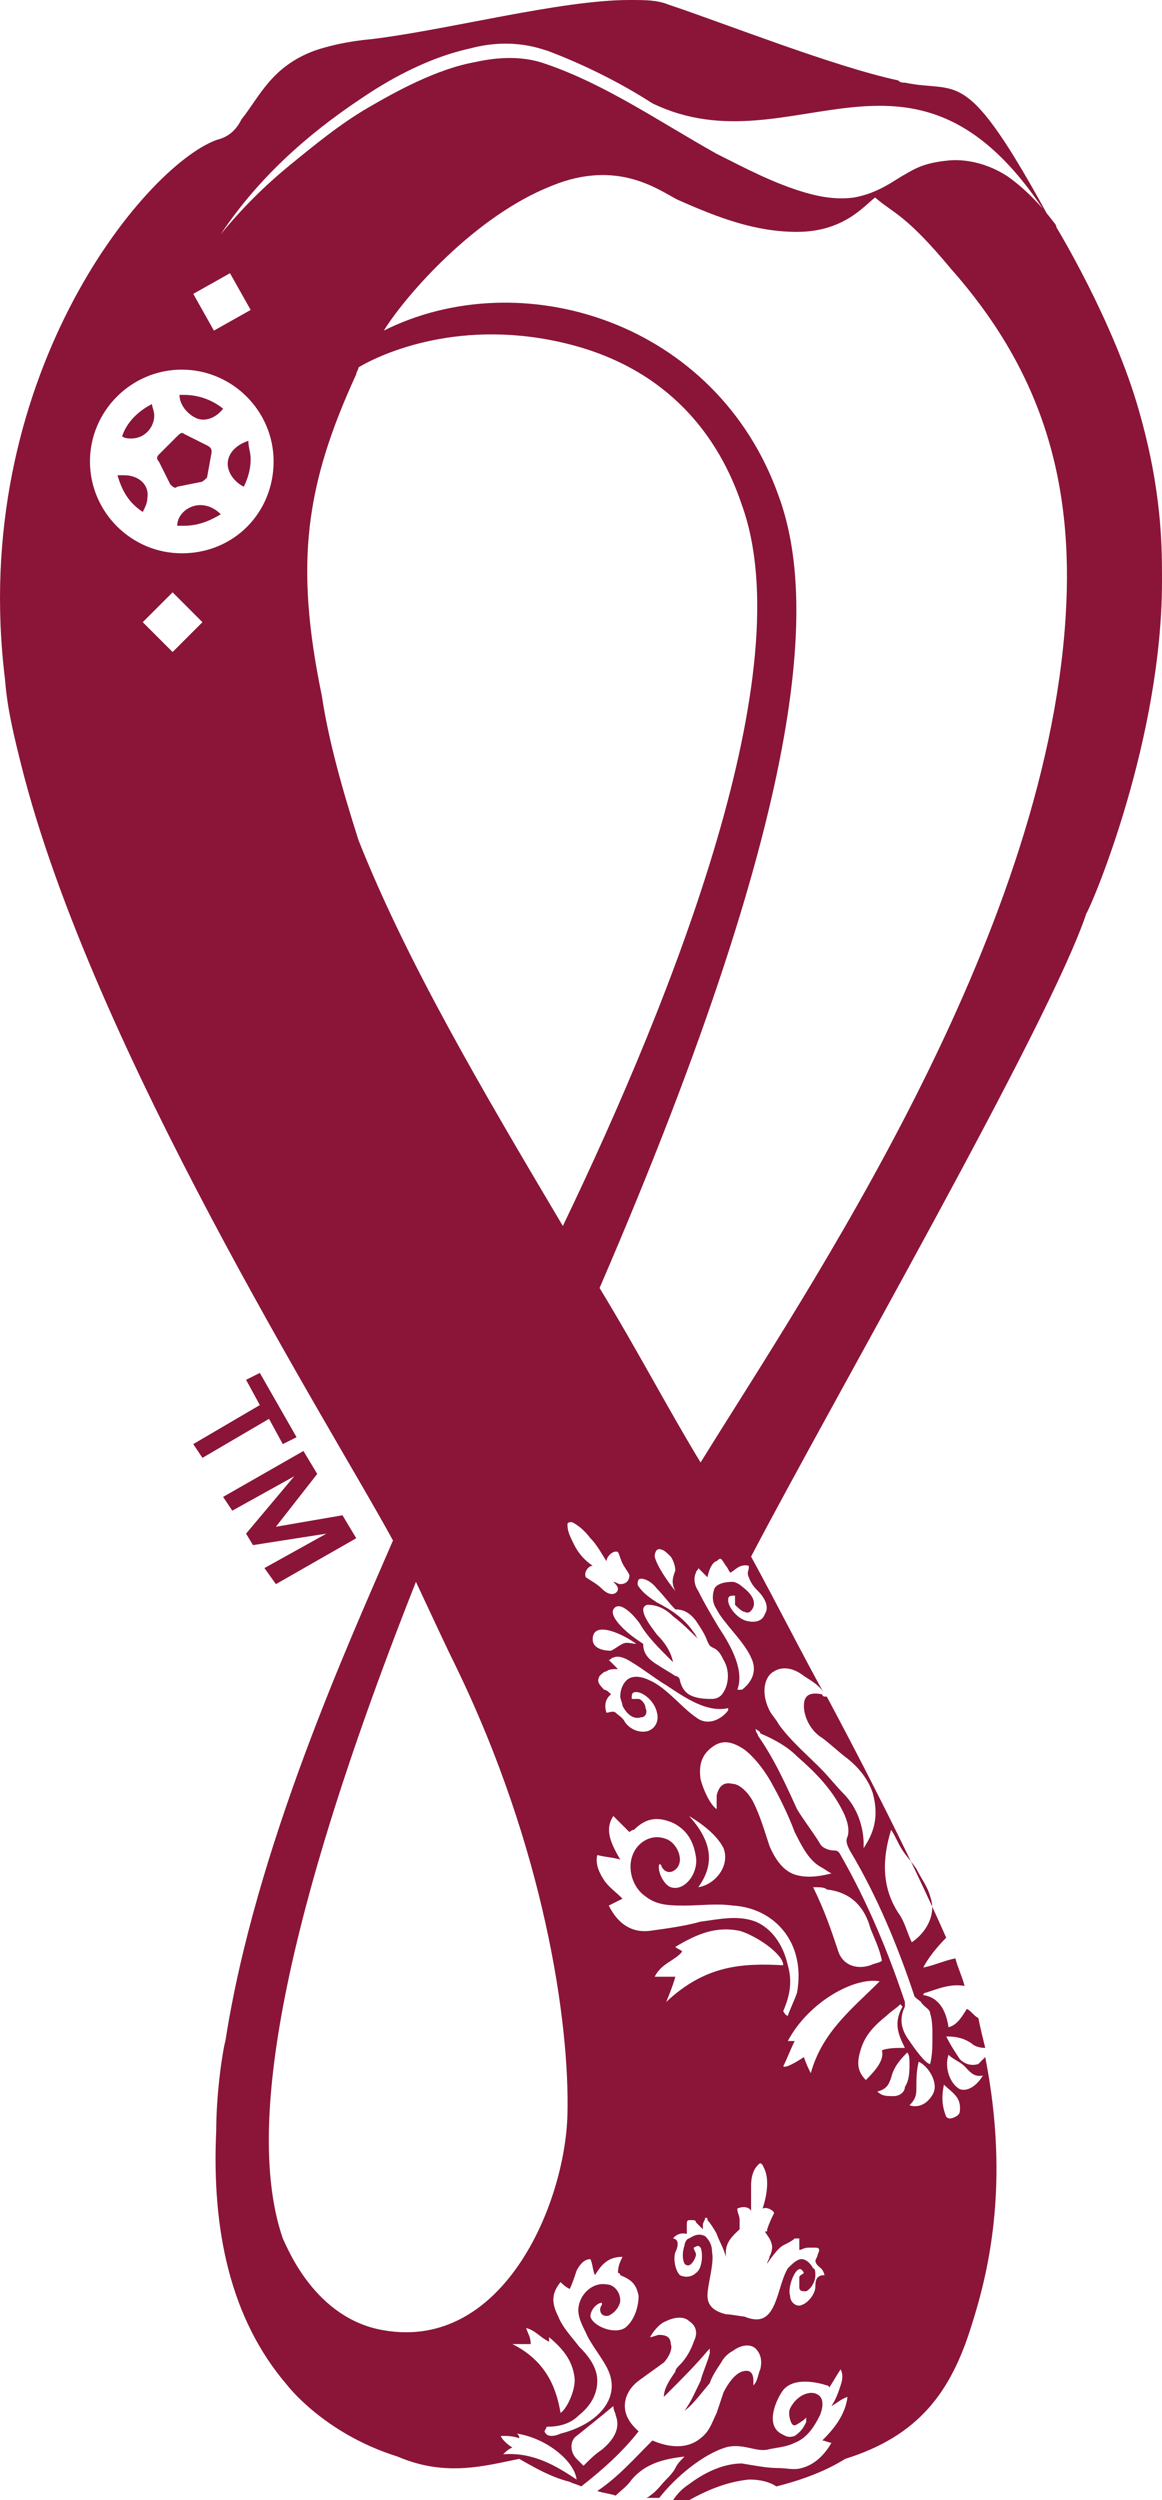 <?xml version="1.0" encoding="utf-8"?>
<svg viewBox="-0.019 0 50.619 108.9" width="50.619" height="108.9" xmlns="http://www.w3.org/2000/svg">
  <defs>
    <style type="text/css">
	.st0{fill:#8A1538;}
	.st1{fill-rule:evenodd;clip-rule:evenodd;fill:#8A1538;}
</style>
  </defs>
  <path class="st0" d="M5.3,19c0.1,0.1,0.3,0.1,0.4,0.1c0.6,0,1-0.5,1-1c0-0.2-0.1-0.4-0.1-0.5C6,17.9,5.5,18.4,5.3,19z M9,20.8 l0.2-1.1c0-0.1,0-0.2-0.2-0.3l-1-0.5c-0.1-0.1-0.2,0-0.3,0.1l-0.8,0.8c-0.1,0.1-0.1,0.2,0,0.3l0.5,1c0.1,0.1,0.2,0.2,0.3,0.1 L8.7,21C8.8,21,8.9,20.9,9,20.8z M5.4,20.7c-0.1,0-0.2,0-0.3,0c0.2,0.7,0.5,1.2,1.1,1.6c0.1-0.2,0.2-0.4,0.2-0.6 C6.5,21.1,6,20.7,5.4,20.7z M50.6,25.3c0-1.5,0-3.9-1-7.4c-1.1-3.9-3.6-8-3.6-8c0-0.1-0.1-0.2-0.1-0.2c-0.6-0.8-1.3-1.5-2-2 C43,7.1,42,6.9,41.2,7c-0.9,0.1-1.3,0.3-1.8,0.6c-0.4,0.2-1.1,0.8-2.2,1c-0.7,0.1-1.4,0-2.1-0.2c-1.4-0.4-2.7-1.1-3.9-1.7 c-2.5-1.4-4.8-3-7.4-3.9c-0.3-0.1-1.3-0.5-3.1-0.1C19,3,17.2,4,16,4.7c-1.2,0.7-2.3,1.6-3.4,2.5c-1.1,0.9-2.1,1.9-3,3 c1.6-2.4,3.7-4.3,6.1-5.9c0.6-0.4,2.5-1.7,4.8-2.2c1.9-0.5,3.2,0.1,3.3,0.1c1.6,0.6,3.2,1.4,4.6,2.3c6.2,3,11.5-4.3,17.4,5.2 c-3.8-7-4-5.6-6.4-6.1c-0.1,0-0.2,0-0.3-0.1c-2.8-0.6-7.6-2.5-10-3.3c-0.5-0.2-1-0.2-1.7-0.2c-3,0-7.9,1.3-11.2,1.7 c-1.1,0.1-1.9,0.3-2.5,0.5c-1.9,0.7-2.4,2-3.2,3C10.2,5.8,9.8,6,9.4,6.1c0,0,0,0,0,0C6.2,7.3-1.4,16.6,0.2,29.6 c0.1,1.3,0.4,2.5,0.7,3.7c3.1,12.4,13.6,29,16.2,33.8c-1.9,4.4-6,13.4-7.3,21.8c-0.1,0.3-0.4,2.2-0.4,3.9c0,0,0,0,0,0 c-0.2,4.3,0.6,8.2,3.1,11.1c0,0,1.6,2.1,4.8,3.1c0,0,0,0,0,0c2.1,0.9,3.8,0.4,5.3,0.1c0.7,0.4,1.4,0.8,2.2,1 c0.2,0.1,0.3,0.1,0.5,0.2c0.9-0.7,1.8-1.5,2.5-2.4c-0.1-0.1-0.6-0.5-0.6-1.1c0-0.4,0.2-0.8,0.6-1.1c0.4-0.3,0.7-0.5,1.1-0.8 c0.2-0.2,0.4-0.6,0.3-0.8c0-0.3-0.2-0.4-0.5-0.4c-0.1,0-0.3,0.1-0.4,0.1c0.1-0.2,0.4-0.6,0.7-0.7c0.4-0.2,0.8-0.2,1,0 c0.3,0.2,0.4,0.5,0.2,0.9c-0.1,0.3-0.3,0.7-0.6,1c-0.1,0.1-0.2,0.2-0.2,0.3c-0.2,0.3-0.5,0.7-0.5,1.1c0.1-0.1,0.1-0.1,0.2-0.2 c0.6-0.6,1.2-1.2,1.7-1.8c0,0,0.1-0.1,0.1-0.1c0,0.1,0,0.1,0,0.2c-0.1,0.4-0.3,0.8-0.4,1.2c-0.2,0.4-0.4,0.9-0.7,1.3 c0.3-0.2,0.6-0.6,1.1-1.2c0.1-0.3,0.3-0.6,0.5-0.9c0.1-0.2,0.3-0.4,0.5-0.5c0.4-0.3,0.8-0.3,1-0.1c0.2,0.2,0.3,0.5,0.2,0.9 c-0.1,0.2-0.1,0.5-0.3,0.7c0-0.1,0-0.1,0-0.2c0-0.4-0.2-0.5-0.5-0.4c-0.3,0.1-0.6,0.5-0.8,0.9c-0.1,0.3-0.2,0.6-0.3,0.9 c-0.2,0.4-0.3,0.8-0.7,1.1c-0.6,0.5-1.4,0.4-2.1,0.1c-0.8,0.8-1.5,1.6-2.4,2.2c0.3,0.1,0.5,0.1,0.8,0.2c0.2-0.2,0.5-0.4,0.7-0.7 c0.6-0.7,1.4-0.9,2.3-1c-0.2,0.2-0.3,0.3-0.4,0.5c-0.1,0.2-0.3,0.4-0.4,0.5c-0.2,0.2-0.4,0.5-0.7,0.7c0,0-0.1,0.1-0.2,0.1 c0.2,0,0.4,0,0.6,0c0.7-0.9,1.9-1.9,2.9-2.2c0.7-0.2,1.3,0.2,1.8,0.1c0.4-0.1,0.8-0.1,1.2-0.3c0.5-0.2,0.8-0.6,1.1-1.2 c0.2-0.5,0.1-0.8-0.1-0.9c-0.3-0.2-0.9,0-1.2,0.6c-0.1,0.2,0,0.6,0.1,0.7c0.1,0.1,0.2,0,0.5-0.2c0,0,0,0,0.1-0.1 c0,0.1,0,0.1,0,0.2c-0.1,0.2-0.2,0.4-0.5,0.6c-0.3,0.1-0.4,0-0.6-0.1c-0.7-0.4-0.2-1.5,0.1-1.9c0.5-0.6,1.6-0.3,1.9-0.2 c0,0,0.1,0,0.1,0.1c0.2-0.3,0.3-0.5,0.5-0.8c0.1,0.2,0.1,0.4,0,0.7c-0.1,0.3-0.2,0.6-0.4,0.9c0.2-0.1,0.4-0.3,0.7-0.4 c-0.1,0.8-0.6,1.4-1.1,1.9c0.1,0,0.3,0.1,0.4,0.1c-0.4,0.7-0.9,1-1.3,1.1c-0.3,0.1-0.7,0-1,0c-0.5,0-1-0.1-1.6-0.2 c-0.7,0-1.5,0.3-2.3,0.9c-0.3,0.2-0.5,0.4-0.7,0.7c0.1,0,0.1,0,0.2,0c0.2,0,0.4,0,0.5,0c0.9-0.5,1.7-0.8,2.6-0.9 c0.5,0,0.9,0.1,1.2,0.3c0,0,0,0,0,0c1.2-0.3,2.2-0.7,3-1.2c3.2-1,4.6-2.9,5.5-5.8c0.7-2.2,1.7-6.1,0.6-11.7c0,0,0,0,0,0 c-0.1,0.1-0.2,0.2-0.3,0.3c-0.3,0.1-0.6,0-0.8-0.2c-0.2-0.3-0.4-0.6-0.6-1c0.5,0,0.8,0.1,1.1,0.3c0.1,0.1,0.3,0.2,0.6,0.2 c0,0,0,0,0,0c-0.1-0.4-0.2-0.8-0.3-1.3c0,0,0,0,0,0c-0.2-0.1-0.3-0.3-0.5-0.4c-0.2,0.3-0.4,0.7-0.8,0.8c-0.1-0.7-0.4-1.3-1.1-1.4 c0-0.1,0.1-0.1,0.1-0.1c0.6-0.2,1.1-0.4,1.7-0.3c0,0,0,0,0,0c-0.1-0.4-0.3-0.8-0.4-1.2c0,0,0,0,0,0c-0.5,0.1-0.9,0.3-1.4,0.4 c0.2-0.4,0.6-0.9,1-1.3c0,0,0,0,0,0c-1.1-2.5-2.8-6-5.2-10.5c-0.1,0-0.2,0-0.2-0.1c-0.5-0.1-0.8,0-0.8,0.5c0,0.5,0.3,1.1,0.8,1.4 c0.4,0.3,0.7,0.6,1.1,0.9c0.5,0.4,0.9,0.9,1.1,1.5c0.3,1.1,0,1.8-0.4,2.4c0-0.1,0.1-1.3-0.8-2.3c-0.4-0.4-0.7-0.8-1.1-1.2 c-0.6-0.6-1.3-1.2-1.8-1.9c-0.1-0.2-0.3-0.4-0.4-0.6c-0.4-0.8-0.2-1.5,0.2-1.7c0.3-0.2,0.8-0.2,1.3,0.2c0.3,0.2,0.7,0.4,0.9,0.8 c-1-1.8-2-3.8-3.2-6l0,0c3.5-6.7,13-23.2,14.6-28C47.6,39.3,50.6,32.2,50.6,25.3z M10,11.9l0.9,1.6l-1.6,0.9l-0.9-1.6L10,11.9z M7.5,28.4l-1.3-1.3l1.3-1.3l1.3,1.3L7.5,28.4z M7.9,24.1c-2.2,0-4-1.8-4-4s1.8-4,4-4c2.2,0,4,1.8,4,4S10.2,24.1,7.9,24.1z M41.3,89.5c0.2,0.2,0.5,0.3,0.7,0.5c0.2,0.2,0.4,0.5,0.8,0.4c-0.3,0.5-0.7,0.7-1,0.6C41.4,90.8,41.1,90.1,41.3,89.5z M41.1,90.8 c0.3,0.3,0.7,0.5,0.7,1c0,0.2,0,0.3-0.2,0.4c-0.2,0.1-0.3,0.1-0.4,0C41,91.7,41,91.3,41.1,90.8z M15.6,36.6 c-0.7-2.2-1.3-4.3-1.6-6.3v0c0,0,0,0,0,0c0,0,0,0,0,0c-1.2-5.8-0.7-9.2,1.5-14c0-0.1,0.1-0.2,0.1-0.3c1-0.6,4.5-2.2,9.2-1 c4.3,1.1,6.5,4,7.5,7c2.6,7.2-2.9,21.2-7.8,31.4C21,47.5,17.7,41.9,15.6,36.6z M28.6,71.2c-0.3-0.4-0.6-0.8-0.6-1.1 c0-0.1,0.1-0.2,0.2-0.2c0.3,0,0.7,0.1,1.1,0.5c0.4,0.3,0.8,0.7,1.1,1c-0.1-0.1-0.1-0.2-0.2-0.3c-0.4-0.6-1-1-1.6-1.3 c-0.3-0.2-0.6-0.4-0.8-0.7c-0.1-0.1,0-0.3,0-0.3c0.1-0.1,0.5,0,0.8,0.4c0.3,0.3,0.5,0.6,0.8,0.9c0.3,0,0.6,0.1,0.9,0.5 c0.2,0.3,0.4,0.6,0.5,0.9c0.1,0.2,0.1,0.2,0.3,0.3c0.2,0.1,0.3,0.3,0.4,0.5c0.3,0.5,0.2,1.1,0,1.4c-0.1,0.2-0.3,0.3-0.5,0.3 c-0.2,0-0.5,0-0.8-0.1c-0.3-0.1-0.5-0.3-0.6-0.7c0-0.1-0.1-0.2-0.2-0.2c-0.3-0.2-0.5-0.3-0.8-0.5c-0.5-0.3-0.6-0.6-0.6-0.9 c-0.3-0.2-0.6-0.4-0.9-0.7c-0.3-0.3-0.5-0.6-0.4-0.8c0.3-0.5,1.1,0.5,1.2,0.7c0.3,0.5,0.8,1,1.2,1.4c0.1,0.1,0.1,0.1,0.2,0.2 C29.2,71.9,28.9,71.5,28.6,71.2z M29.4,69.3c-0.4-0.5-0.8-1.1-0.9-1.5c0-0.2,0.1-0.4,0.3-0.3c0.1,0,0.3,0.2,0.4,0.3 c0.2,0.3,0.2,0.6,0.2,0.6C29.3,68.7,29.2,68.9,29.4,69.3z M34.8,81.7c-0.6-0.1-1-0.6-1.3-1.3c-0.2-0.6-0.4-1.3-0.7-1.9 c-0.2-0.4-0.6-0.8-0.9-0.8c-0.4-0.1-0.6,0.1-0.7,0.5c0,0.2,0,0.4,0,0.6c-0.3-0.2-0.6-0.9-0.7-1.3c-0.1-0.7,0.1-1.1,0.5-1.4 c0.4-0.3,0.8-0.3,1.4,0.1c0.4,0.3,0.8,0.8,1.1,1.3c0.4,0.7,0.8,1.5,1.1,2.3c0.3,0.6,0.6,1.2,1.1,1.5c0.2,0.1,0.3,0.2,0.5,0.3 C35.8,81.7,35.3,81.8,34.8,81.7z M37.9,84c0.2,0.5,0.4,0.9,0.5,1.4c-0.1,0.1-0.3,0.1-0.5,0.2c-0.6,0.2-1.2,0-1.4-0.6 c-0.3-0.9-0.6-1.8-1.1-2.8c0.3,0,0.5,0,0.6,0.1C36.9,82.4,37.6,82.9,37.9,84z M30,79.1c0.5,0.3,1.2,0.8,1.5,1.4 c0.3,0.8-0.4,1.6-1.1,1.7C31.2,81.1,30.9,80.1,30,79.1z M27.1,74.3c0.2,0.4,0.5,0.6,0.8,0.5c0.2,0,0.3-0.2,0.2-0.4 c0-0.2-0.2-0.4-0.3-0.4C27.8,74,27.6,74,27.5,74c0-0.2,0-0.3,0.2-0.3c0.3,0,0.8,0.4,0.9,0.9c0.1,0.4-0.1,0.7-0.4,0.8 c-0.4,0.1-0.8-0.1-1-0.4c-0.1-0.2-0.3-0.3-0.4-0.4c-0.1-0.1-0.3,0-0.4,0c0,0-0.2-0.5,0.2-0.8c-0.1-0.1-0.2-0.2-0.3-0.2 C26,73.3,26,73.2,26.1,73c0.1-0.1,0.2-0.2,0.3-0.2c0.1-0.1,0.3-0.1,0.5-0.1c-0.1-0.1-0.3-0.3-0.4-0.4c0.1,0,0.1-0.1,0.2-0.1 c0.2-0.1,0.5,0,0.8,0.2c0.5,0.3,1,0.7,1.5,1c0.9,0.6,1.8,1.2,2.7,1c0,0.1,0,0.1,0,0.1c0,0,0,0,0,0c-0.3,0.4-0.9,0.7-1.4,0.3 c-0.6-0.4-1.3-1.3-2-1.6c-0.4-0.2-0.7-0.2-0.9-0.1c-0.2,0.1-0.4,0.4-0.4,0.8C27,74,27.1,74.2,27.1,74.3z M25.8,71.4 c0-0.8,1.2-0.3,1.9,0.2c-0.2,0-0.4-0.1-0.6,0c-0.2,0.1-0.3,0.2-0.5,0.3C26.5,71.9,25.8,71.9,25.8,71.4z M27,69 c-0.1,0-0.2-0.1-0.3-0.1c0.1,0.1,0.2,0.2,0.2,0.3c0,0.2-0.3,0.4-0.7,0c-0.2-0.2-0.4-0.3-0.7-0.5c-0.1-0.2,0.1-0.5,0.3-0.5 c-0.3-0.2-0.6-0.5-0.8-0.9c-0.2-0.4-0.3-0.6-0.3-0.9c0-0.1,0.1-0.1,0.2-0.1c0.2,0.1,0.5,0.3,0.8,0.7c0.3,0.3,0.5,0.7,0.7,1 c0-0.2,0.3-0.5,0.5-0.4c0.1,0.2,0.1,0.3,0.2,0.5c0.1,0.2,0.2,0.3,0.3,0.5C27.4,68.9,27.2,69,27,69z M16.7,101.5 c-3-0.5-4.2-3.6-4.4-4c-1.3-3.8-1-11.4,5.8-28.6c0.7,1.5,1.4,3,1.7,3.6c3.9,8,5,15.6,4.9,19.6C24.6,96,21.9,102.4,16.7,101.5z M22.9,101.4c0.4,0.1,0.6,0.4,1,0.6c0-0.1,0-0.1,0-0.2c0.6,0.5,1,1,1.1,1.7c0.1,0.5-0.3,1.4-0.6,1.6c-0.2-1.2-0.7-2.3-2.1-3 c0,0,0.5,0,0.8,0C23.1,101.8,23,101.7,22.9,101.4z M21.9,106.9c0.1-0.1,0.2-0.2,0.4-0.3c-0.2-0.1-0.5-0.4-0.5-0.5 c0.3,0,0.5,0,0.8,0.1c0-0.1,0-0.1-0.1-0.2c1.3,0.2,2.5,1.2,2.6,2C24.2,107.4,23.2,106.8,21.9,106.9z M26.2,106.7 c-0.3,0.2-0.5,0.4-0.8,0.7c-0.1-0.1-0.2-0.2-0.3-0.3c-0.3-0.3-0.3-0.8,0-1c0.5-0.4,1-0.8,1.6-1.3c0,0.2,0.1,0.3,0.1,0.4 C27,105.7,26.8,106.2,26.2,106.7z M27.2,101.4c-0.5,0.3-1.4-0.1-1.5-0.5c0-0.3,0.3-0.6,0.5-0.6c0,0,0,0.1,0,0.1 c-0.1,0.1-0.1,0.3,0,0.4c0.1,0.1,0.3,0.1,0.4,0c0.2-0.1,0.4-0.4,0.4-0.6c0-0.4-0.3-0.7-0.6-0.7c-0.6-0.1-1.1,0.4-1.2,0.9 c-0.1,0.4,0.1,0.8,0.3,1.2c0.2,0.5,0.8,1.2,1,1.7c0.5,1.2-0.5,2.3-2.1,2.7c-0.2,0.1-0.6,0.2-0.7-0.1c0,0,0.1-0.2,0.1-0.2 c0.5,0,1-0.1,1.4-0.5c0.5-0.4,0.8-0.9,0.8-1.5c0-0.6-0.4-1.1-0.8-1.5c-0.3-0.4-0.7-0.8-0.9-1.3c-0.3-0.6-0.3-1,0.1-1.5 c0.1,0.1,0.2,0.2,0.4,0.3c0.1-0.2,0.2-0.5,0.3-0.8c0.1-0.2,0.3-0.5,0.6-0.5c0.1,0.2,0.1,0.5,0.2,0.7c0.3-0.5,0.6-0.8,1.2-0.8 c-0.1,0.2-0.2,0.4-0.2,0.7c0,0,0.1,0,0.1,0.1c0.5,0.2,0.7,0.4,0.8,0.9C27.8,100.5,27.6,101.1,27.2,101.4z M26.5,83 c0.2-0.1,0.4-0.2,0.6-0.3c-0.3-0.3-0.6-0.5-0.8-0.8c-0.2-0.3-0.4-0.7-0.3-1.1c0.4,0.1,0.7,0.1,1,0.2c-0.4-0.7-0.7-1.3-0.3-1.9 c0.2,0.2,0.5,0.5,0.7,0.7c0,0,0.1-0.1,0.2-0.1c0.5-0.5,1-0.6,1.7-0.3c0.6,0.3,0.9,0.8,1,1.5c0.1,0.7-0.5,1.5-1.1,1.3 c-0.3-0.1-0.6-0.7-0.5-1c0,0,0.1,0,0.1,0.1c0.1,0.2,0.3,0.3,0.5,0.2c0.2-0.1,0.3-0.3,0.3-0.5c0-0.4-0.3-0.8-0.6-0.9 c-0.5-0.2-1,0-1.3,0.4c-0.5,0.7-0.2,1.7,0.4,2.1c0.5,0.4,1.1,0.4,1.7,0.4c0.7,0,1.4-0.1,2.1,0c1.8,0.1,3.2,1.6,2.8,3.8 c-0.1,0.3-0.3,0.7-0.4,1c-0.1,0-0.2-0.2-0.2-0.2c0.3-0.7,0.4-1.3,0.2-2c-0.2-0.9-0.7-1.6-1.4-1.9c-0.8-0.3-1.6-0.1-2.4,0 c-0.7,0.2-1.5,0.3-2.2,0.4C27.5,84.2,26.9,83.8,26.5,83z M29,87.2c0,0,0.3-0.7,0.4-1.1c-0.3,0-0.6,0-0.9,0 c0.3-0.6,0.9-0.7,1.2-1.1c-0.1-0.1-0.2-0.1-0.3-0.2c1-0.6,1.8-0.9,2.8-0.7c0.7,0.2,1.9,1,1.9,1.5C32.3,85.5,30.7,85.6,29,87.2z M35.9,99.1c-0.1,0-0.2,0-0.3,0.1c-0.1,0.1-0.1,0.3-0.1,0.4c0,0.3-0.3,0.7-0.6,0.8c-0.2,0.1-0.5-0.1-0.5-0.4 c-0.1-0.3,0.1-0.9,0.3-1.1c0.1-0.1,0.2-0.1,0.3,0.1c-0.1,0.1-0.2,0.1-0.2,0.2c0,0.1,0,0.3,0,0.4c0,0.2,0.1,0.2,0.3,0.2 c0.2-0.1,0.4-0.4,0.4-0.7c0-0.1,0-0.3-0.1-0.3c-0.1-0.2-0.3-0.4-0.5-0.4c-0.2,0-0.4,0.2-0.6,0.4c-0.3,0.5-0.4,1.3-0.7,1.8 c-0.3,0.5-0.7,0.5-1.2,0.3c-0.1,0-0.6-0.1-0.8-0.1c-0.4-0.1-0.8-0.3-0.8-0.8c0-0.5,0.3-1.4,0.2-1.9c0-0.3-0.1-0.5-0.3-0.7 c-0.2-0.1-0.4-0.1-0.7,0.1c-0.1,0-0.2,0.2-0.2,0.3c-0.1,0.3-0.1,0.6,0,0.8c0.1,0.1,0.2,0.1,0.3,0c0.1-0.1,0.2-0.3,0.2-0.4 c0-0.1-0.1-0.2-0.1-0.3c0.2-0.1,0.2-0.1,0.3,0c0.1,0.2,0.1,0.9-0.2,1.1c-0.2,0.2-0.5,0.2-0.7,0.1c-0.2-0.2-0.3-0.7-0.2-1 c0.1-0.2,0.1-0.3,0.1-0.4c0-0.1-0.1-0.2-0.2-0.2c0,0,0.2-0.3,0.6-0.2c0-0.1,0-0.2,0-0.3c0-0.3,0-0.3,0.2-0.3c0.1,0,0.2,0,0.2,0.1 c0.1,0.1,0.2,0.2,0.3,0.3c0-0.1,0-0.1,0-0.2c0-0.1,0.1-0.2,0.1-0.3c0.1,0,0.1,0,0.1,0.1c0.1,0.1,0.3,0.4,0.4,0.6 c0.1,0.3,0.3,0.6,0.4,1c0-0.1,0-0.2,0-0.2c0-0.5,0.4-0.8,0.6-1c0-0.1,0-0.3,0-0.4c0-0.2-0.1-0.3-0.1-0.5c0.2-0.1,0.5-0.1,0.6,0.1 c0-0.4,0-0.7,0-1.1c0-0.4,0.1-0.7,0.3-0.9c0.1-0.1,0.1-0.1,0.2,0c0.1,0.2,0.2,0.4,0.2,0.8c0,0.4-0.1,0.8-0.2,1.1 c0.2-0.1,0.5,0.1,0.5,0.2c-0.1,0.2-0.2,0.4-0.3,0.7c0,0.1,0,0.1-0.1,0.1l0.2,0.3c0.1,0.2,0.2,0.4,0,0.8c0,0.1-0.1,0.2-0.1,0.3 c0.2-0.3,0.5-0.7,0.7-0.8c0.2-0.1,0.4-0.2,0.5-0.3c0.1,0,0.1,0,0.2,0c0,0.1,0,0.2,0,0.3c0,0,0,0.1,0,0.2c0.1,0,0.2-0.1,0.4-0.1 c0.1,0,0.2,0,0.3,0c0.2,0,0.2,0.1,0.1,0.3c0,0.1-0.1,0.2-0.1,0.3C35.6,98.8,35.8,98.7,35.9,99.1C35.9,99.1,35.9,99.1,35.9,99.1z M35.3,90.3c-0.1-0.2-0.2-0.4-0.3-0.7c-0.3,0.2-0.8,0.5-0.9,0.4c0.2-0.4,0.3-0.7,0.5-1.1c-0.1,0-0.2,0-0.3,0 c0.9-1.7,2.9-2.8,4-2.6C37.1,87.5,35.8,88.5,35.3,90.3z M37.7,90.6c-0.4-0.4-0.4-0.8-0.2-1.4c0.2-0.6,0.6-1,1.1-1.4 c0.2-0.2,0.4-0.3,0.6-0.5c0,0,0,0,0.1,0.1c-0.4,0.7-0.2,1.2,0.1,1.8c-0.4,0-0.7,0-1,0.1C38.5,89.7,38.2,90.1,37.7,90.6z M38.9,91.3c-0.3,0-0.5,0-0.7-0.2c0.4-0.1,0.5-0.3,0.6-0.6c0.1-0.4,0.3-0.7,0.7-1.1c0.1,0.1,0.1,0.3,0.1,0.5c0,0.3,0,0.7-0.2,1 C39.4,91.1,39.2,91.3,38.9,91.3z M40.4,91.5c-0.2,0.2-0.5,0.3-0.8,0.2c0.3-0.3,0.3-0.5,0.3-0.8c0-0.3,0-0.7,0.1-1.1 c0.4,0.2,0.7,0.7,0.7,1.1C40.7,91.1,40.6,91.3,40.4,91.5z M38.8,79.7c0.2,0.3,0.3,0.6,0.5,0.9c0.2,0.3,0.4,0.5,0.6,0.8 c0.2,0.4,0.5,0.8,0.6,1.2c0.3,0.8-0.2,1.6-0.8,2c-0.2-0.4-0.3-0.9-0.6-1.3C38.4,82.2,38.4,81,38.8,79.7z M34.7,76.5 c0.8,0.7,1.5,1.4,2,2.4c0.2,0.4,0.3,0.8,0.2,1.1c-0.1,0.2,0,0.4,0.1,0.6c1.2,2,2.1,4.2,2.8,6.3c0,0.1,0.2,0.2,0.3,0.3 c0.1,0.2,0.4,0.3,0.4,0.5c0.1,0.3,0.1,0.7,0.1,1c0,0.4,0,0.8-0.1,1.2c-0.2,0-0.7-0.7-0.9-1c-0.3-0.4-0.5-0.9-0.2-1.5 c0-0.1,0-0.2,0-0.2c-0.7-2.1-1.6-4.3-2.8-6.4c-0.1-0.2-0.2-0.2-0.3-0.2c-0.2,0-0.5-0.1-0.6-0.3c-0.3-0.5-0.7-1-1-1.5 c-0.5-1.1-1-2.2-1.7-3.2c0-0.1-0.1-0.1-0.1-0.3c0.1,0.1,0.2,0.1,0.2,0.2C33.8,75.8,34.3,76.1,34.7,76.5z M33,69.3 c0.3,0.3,0.5,0.7,0.3,1c-0.1,0.3-0.4,0.4-0.8,0.3c-0.4-0.1-0.8-0.6-0.8-0.9c0-0.2,0.1-0.2,0.3-0.2c0,0.1,0,0.3,0,0.4 c0.1,0.1,0.3,0.3,0.4,0.3c0.2,0.1,0.3,0,0.4-0.2c0.1-0.3-0.1-0.6-0.5-0.9c-0.1-0.1-0.3-0.2-0.4-0.2c-0.4,0-0.7,0.1-0.8,0.3 c-0.1,0.3-0.1,0.6,0.1,0.9c0.3,0.6,1.2,1.4,1.5,2.1c0.3,0.6,0,1.1-0.4,1.4c0,0,0,0-0.1,0c0,0,0,0-0.1,0c0.3-0.8-0.2-1.8-0.8-2.7 c-0.3-0.5-0.6-1-0.9-1.6c-0.2-0.3-0.2-0.6-0.1-0.8c0-0.1,0.1-0.1,0.1-0.2c0.1,0.1,0.3,0.3,0.4,0.4c0.1-0.5,0.3-0.7,0.4-0.7 c0.2-0.2,0.2-0.1,0.4,0.2c0.1,0.1,0.1,0.2,0.2,0.3c0.2-0.1,0.4-0.4,0.8-0.3c0,0,0,0.1,0,0.1c0,0.1-0.1,0.2,0,0.4 C32.7,69,32.9,69.2,33,69.3z M46.4,26.9C45.5,41,35.2,56.1,30.5,63.7c-1.4-2.3-2.7-4.8-4.4-7.6c9.5-22,9.3-30.4,7.8-34.5 c-2.7-7.6-11.2-10.2-17.2-7.2c1-1.6,4-5,7.3-6.3c2.9-1.2,4.7,0.2,5.5,0.6c1.8,0.8,3.4,1.4,5.2,1.4c2,0,2.9-1.1,3.4-1.5 c0.8,0.7,1.3,0.7,3.3,3.1C45.2,16,46.8,20.7,46.4,26.9z M8.7,22c-0.5,0-1,0.4-1,0.9c0.1,0,0.2,0,0.3,0c0.6,0,1.1-0.2,1.6-0.5 C9.4,22.2,9.1,22,8.7,22z M9.9,20.2c0,0.4,0.3,0.8,0.7,1c0.2-0.4,0.3-0.8,0.3-1.2c0-0.3-0.1-0.5-0.1-0.8 C10.2,19.4,9.9,19.8,9.9,20.2z M7.8,17.2c0,0.4,0.3,0.8,0.7,1c0.4,0.2,0.9,0,1.2-0.4c-0.5-0.4-1.1-0.6-1.7-0.6 C7.9,17.2,7.9,17.2,7.8,17.2z"/>
  <path id="_x3C_Zusammengesetzter_Pfad_x3E__62_" class="st0" d="M14.9,66l-2.9,0.5l1.8-2.3l-0.6-1l-3.5,2l0.4,0.6l2.7-1.5l0,0 l-2.1,2.5l0.3,0.5l3.2-0.5l0,0l-2.7,1.5L12,69l3.5-2L14.9,66z M12.3,62.9l0.6-0.3l-1.6-2.8l-0.6,0.3l0.6,1.1l-2.9,1.7l0.4,0.6 l2.9-1.7L12.3,62.9z"/>
</svg>